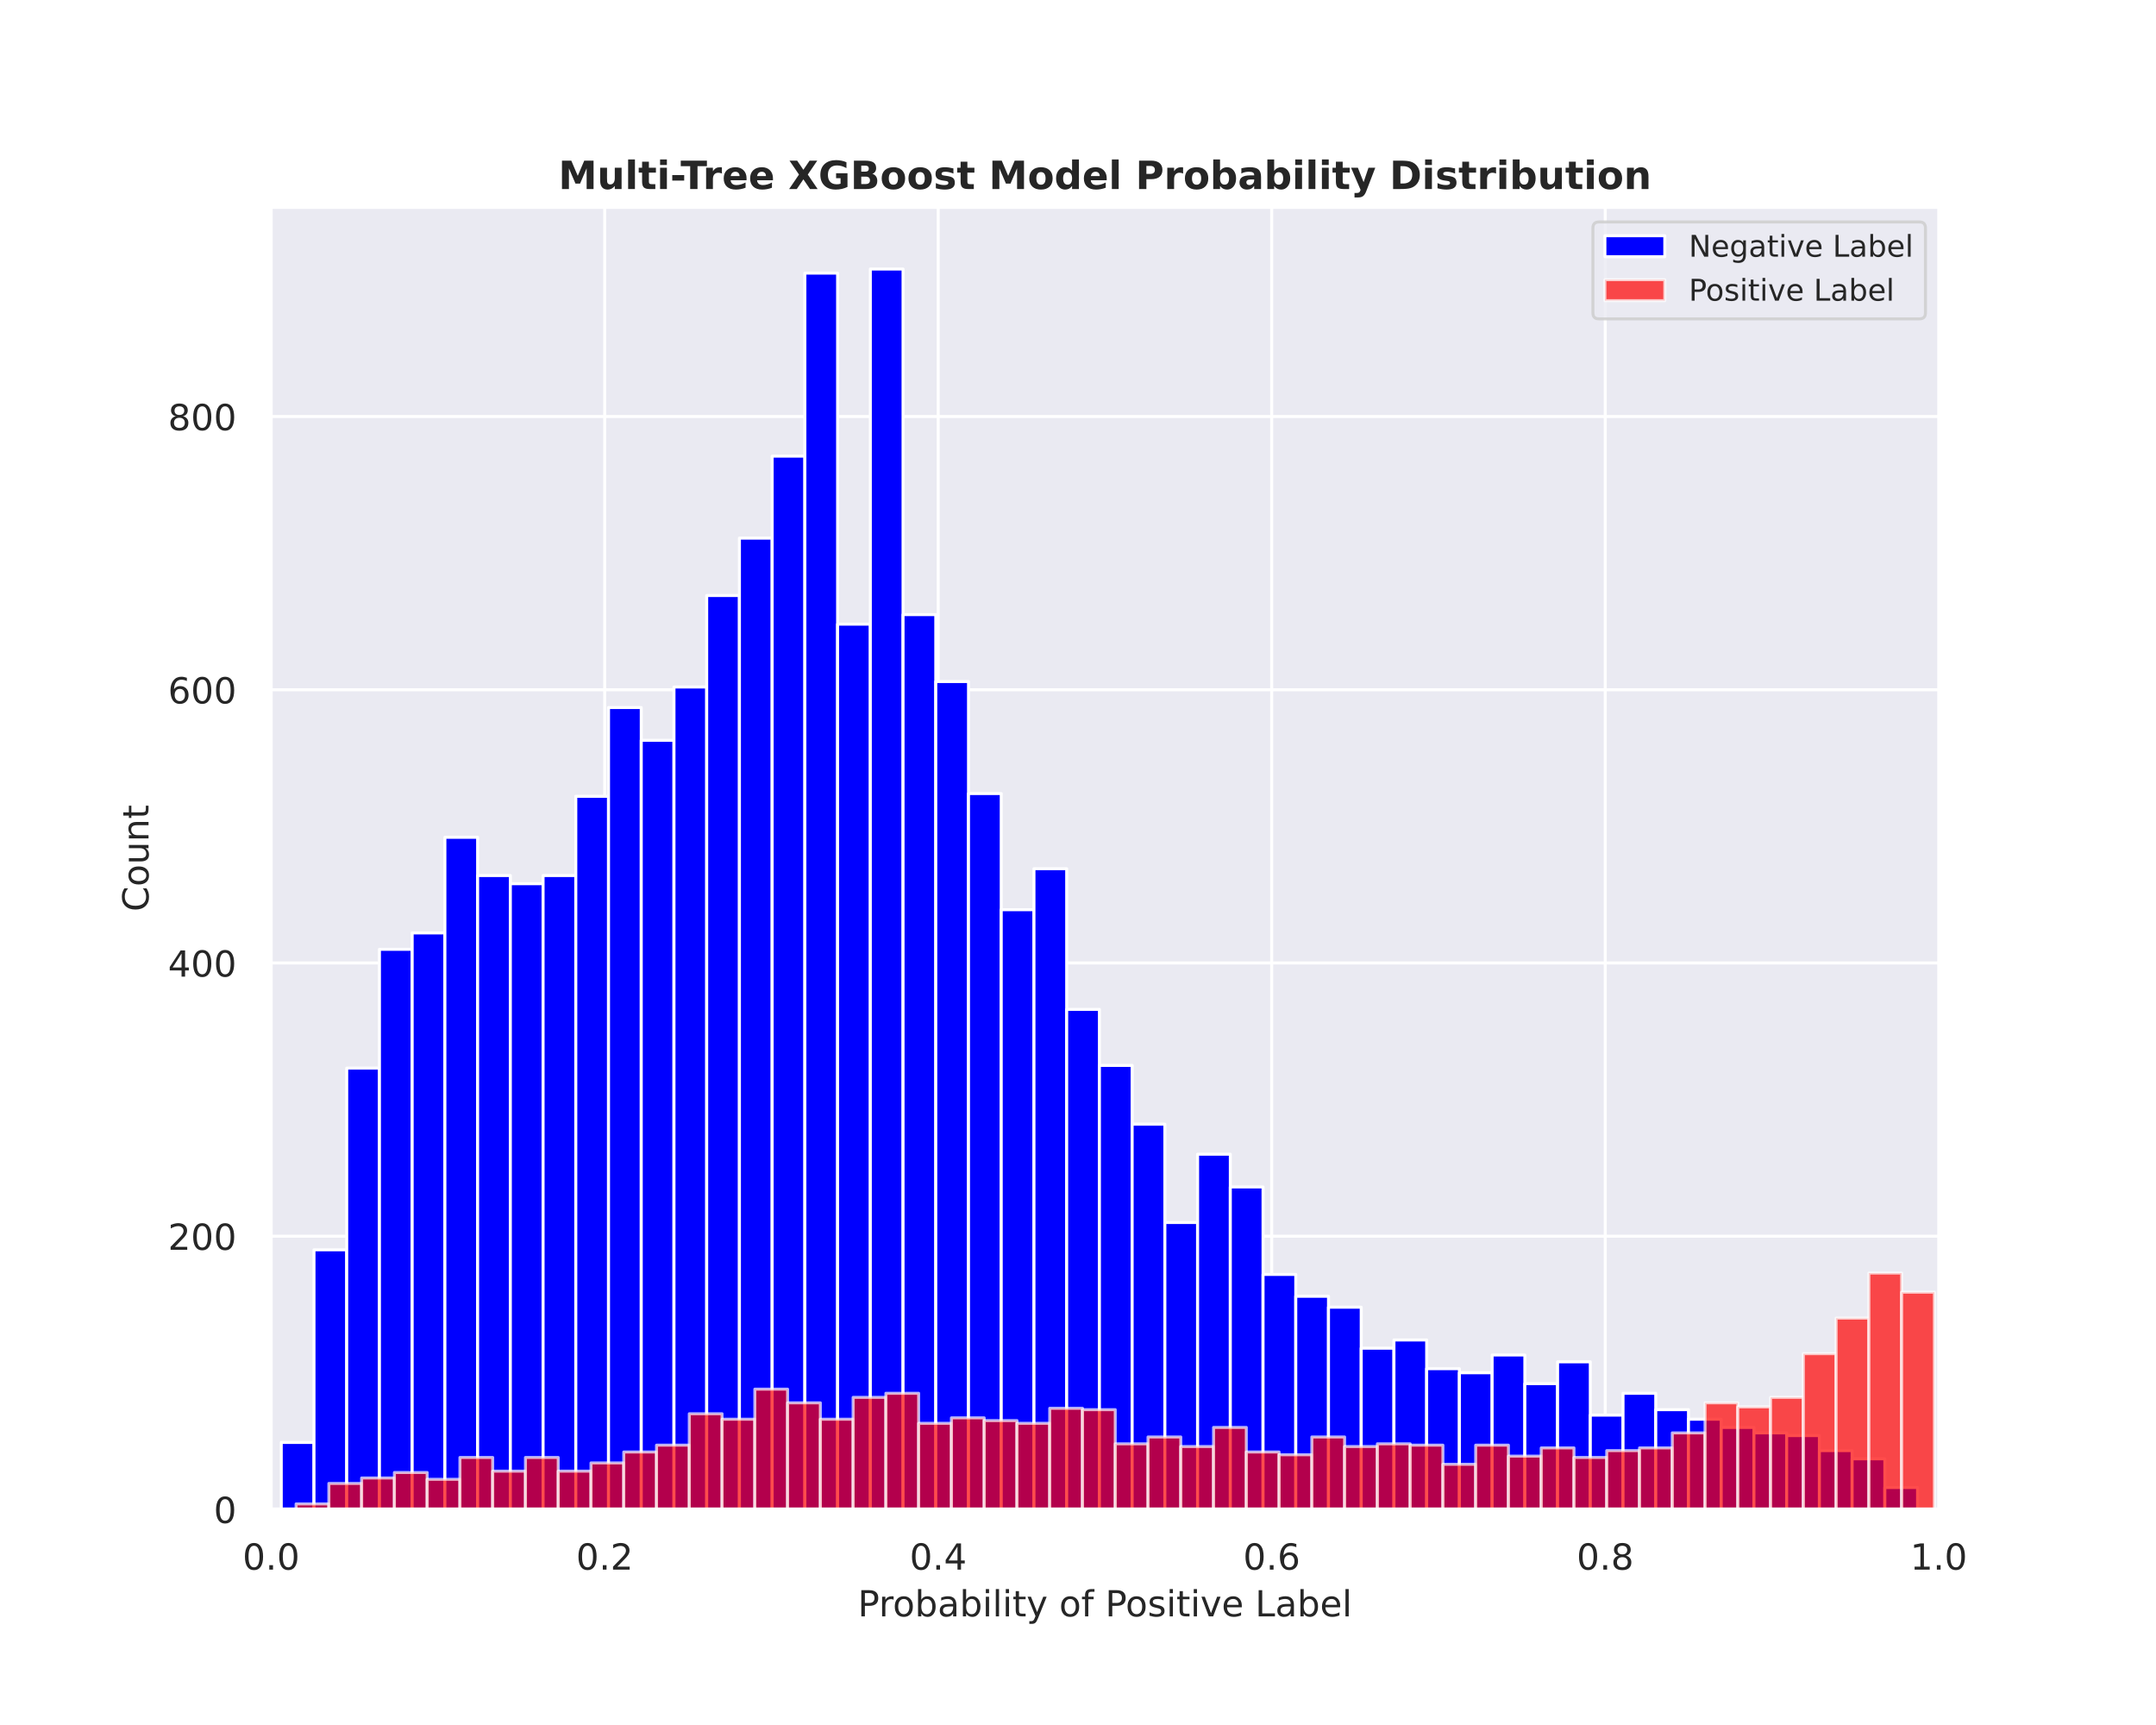 <?xml version="1.0" encoding="UTF-8" standalone="no"?>
<svg
   xmlns:dc="http://purl.org/dc/elements/1.1/"
   xmlns:cc="http://creativecommons.org/ns#"
   xmlns:rdf="http://www.w3.org/1999/02/22-rdf-syntax-ns#"
   xmlns:svg="http://www.w3.org/2000/svg"
   xmlns="http://www.w3.org/2000/svg"
   xmlns:xlink="http://www.w3.org/1999/xlink"
   xmlns:sodipodi="http://sodipodi.sourceforge.net/DTD/sodipodi-0.dtd"
   xmlns:inkscape="http://www.inkscape.org/namespaces/inkscape"
   height="576pt"
   version="1.1"
   viewBox="0 0 720 576"
   width="720pt"
   id="svg3419"
   sodipodi:docname="xgb_probability_distribution.svg"
   inkscape:version="1.0.1 (c497b03c, 2020-09-10)">
  <sodipodi:namedview
     pagecolor="#ffffff"
     bordercolor="#666666"
     borderopacity="1"
     objecttolerance="10"
     gridtolerance="10"
     guidetolerance="10"
     inkscape:pageopacity="0"
     inkscape:pageshadow="2"
     inkscape:window-width="1065"
     inkscape:window-height="742"
     id="namedview3421"
     showgrid="false"
     inkscape:zoom="0.47940526"
     inkscape:cx="552.14898"
     inkscape:cy="310.53284"
     inkscape:window-x="0"
     inkscape:window-y="25"
     inkscape:window-maximized="0"
     inkscape:current-layer="svg3419" />
  <defs
     id="defs2635">
    <style
       type="text/css"
       id="style2633">
*{stroke-linecap:butt;stroke-linejoin:round;}
  </style>
  </defs>
  <g
     id="figure_1">
    <g
       id="patch_1">
      <path
         d="M 0 576  L 720 576  L 720 0  L 0 0  z "
         style="fill:#ffffff;"
         id="path2637" />
    </g>
    <g
       id="axes_1">
      <g
         id="patch_2">
        <path
           d="M 90 504  L 648 504  L 648 69.12  L 90 69.12  z "
           style="fill:#eaeaf2;"
           id="path2640" />
      </g>
      <g
         id="matplotlib.axis_1">
        <g
           id="xtick_1">
          <g
             id="line2d_1">
            <path
               clip-path="url(#p1510ce0f4d)"
               d="M 90.557 504  L 90.557 69.12  "
               style="fill:none;stroke:#ffffff;stroke-linecap:round;"
               id="path2643" />
          </g>
          <g
             id="text_1">
            <!-- 0.0 -->
            <defs
               id="defs2648">
              <path
                 d="M 31.781 66.406  Q 24.172 66.406 20.328 58.906  Q 16.5 51.422 16.5 36.375  Q 16.5 21.391 20.328 13.891  Q 24.172 6.391 31.781 6.391  Q 39.453 6.391 43.281 13.891  Q 47.125 21.391 47.125 36.375  Q 47.125 51.422 43.281 58.906  Q 39.453 66.406 31.781 66.406  z M 31.781 74.219  Q 44.047 74.219 50.516 64.516  Q 56.984 54.828 56.984 36.375  Q 56.984 17.969 50.516 8.266  Q 44.047 -1.422 31.781 -1.422  Q 19.531 -1.422 13.062 8.266  Q 6.594 17.969 6.594 36.375  Q 6.594 54.828 13.062 64.516  Q 19.531 74.219 31.781 74.219  z "
                 id="DejaVuSans-48" />
              <path
                 d="M 10.688 12.406  L 21 12.406  L 21 0  L 10.688 0  z "
                 id="DejaVuSans-46" />
            </defs>
            <g
               style="fill:#262626;"
               transform="translate(81.015 524.118)scale(0.12 -0.12)"
               id="g2656">
              <use
                 xlink:href="#DejaVuSans-48"
                 id="use2650" />
              <use
                 x="63.623"
                 xlink:href="#DejaVuSans-46"
                 id="use2652" />
              <use
                 x="95.41"
                 xlink:href="#DejaVuSans-48"
                 id="use2654" />
            </g>
          </g>
        </g>
        <g
           id="xtick_2">
          <g
             id="line2d_2">
            <path
               clip-path="url(#p1510ce0f4d)"
               d="M 201.934 504  L 201.934 69.12  "
               style="fill:none;stroke:#ffffff;stroke-linecap:round;"
               id="path2660" />
          </g>
          <g
             id="text_2">
            <!-- 0.2 -->
            <defs
               id="defs2664">
              <path
                 d="M 19.188 8.297  L 53.609 8.297  L 53.609 0  L 7.328 0  L 7.328 8.297  Q 12.938 14.109 22.625 23.891  Q 32.328 33.688 34.812 36.531  Q 39.547 41.844 41.422 45.531  Q 43.312 49.219 43.312 52.781  Q 43.312 58.594 39.234 62.25  Q 35.156 65.922 28.609 65.922  Q 23.969 65.922 18.812 64.312  Q 13.672 62.703 7.812 59.422  L 7.812 69.391  Q 13.766 71.781 18.938 73  Q 24.125 74.219 28.422 74.219  Q 39.75 74.219 46.484 68.547  Q 53.219 62.891 53.219 53.422  Q 53.219 48.922 51.531 44.891  Q 49.859 40.875 45.406 35.406  Q 44.188 33.984 37.641 27.219  Q 31.109 20.453 19.188 8.297  z "
                 id="DejaVuSans-50" />
            </defs>
            <g
               style="fill:#262626;"
               transform="translate(192.392 524.118)scale(0.12 -0.12)"
               id="g2672">
              <use
                 xlink:href="#DejaVuSans-48"
                 id="use2666" />
              <use
                 x="63.623"
                 xlink:href="#DejaVuSans-46"
                 id="use2668" />
              <use
                 x="95.41"
                 xlink:href="#DejaVuSans-50"
                 id="use2670" />
            </g>
          </g>
        </g>
        <g
           id="xtick_3">
          <g
             id="line2d_3">
            <path
               clip-path="url(#p1510ce0f4d)"
               d="M 313.311 504  L 313.311 69.12  "
               style="fill:none;stroke:#ffffff;stroke-linecap:round;"
               id="path2676" />
          </g>
          <g
             id="text_3">
            <!-- 0.4 -->
            <defs
               id="defs2680">
              <path
                 d="M 37.797 64.312  L 12.891 25.391  L 37.797 25.391  z M 35.203 72.906  L 47.609 72.906  L 47.609 25.391  L 58.016 25.391  L 58.016 17.188  L 47.609 17.188  L 47.609 0  L 37.797 0  L 37.797 17.188  L 4.891 17.188  L 4.891 26.703  z "
                 id="DejaVuSans-52" />
            </defs>
            <g
               style="fill:#262626;"
               transform="translate(303.77 524.118)scale(0.12 -0.12)"
               id="g2688">
              <use
                 xlink:href="#DejaVuSans-48"
                 id="use2682" />
              <use
                 x="63.623"
                 xlink:href="#DejaVuSans-46"
                 id="use2684" />
              <use
                 x="95.41"
                 xlink:href="#DejaVuSans-52"
                 id="use2686" />
            </g>
          </g>
        </g>
        <g
           id="xtick_4">
          <g
             id="line2d_4">
            <path
               clip-path="url(#p1510ce0f4d)"
               d="M 424.689 504  L 424.689 69.12  "
               style="fill:none;stroke:#ffffff;stroke-linecap:round;"
               id="path2692" />
          </g>
          <g
             id="text_4">
            <!-- 0.6 -->
            <defs
               id="defs2696">
              <path
                 d="M 33.016 40.375  Q 26.375 40.375 22.484 35.828  Q 18.609 31.297 18.609 23.391  Q 18.609 15.531 22.484 10.953  Q 26.375 6.391 33.016 6.391  Q 39.656 6.391 43.531 10.953  Q 47.406 15.531 47.406 23.391  Q 47.406 31.297 43.531 35.828  Q 39.656 40.375 33.016 40.375  z M 52.594 71.297  L 52.594 62.312  Q 48.875 64.062 45.094 64.984  Q 41.312 65.922 37.594 65.922  Q 27.828 65.922 22.672 59.328  Q 17.531 52.734 16.797 39.406  Q 19.672 43.656 24.016 45.922  Q 28.375 48.188 33.594 48.188  Q 44.578 48.188 50.953 41.516  Q 57.328 34.859 57.328 23.391  Q 57.328 12.156 50.688 5.359  Q 44.047 -1.422 33.016 -1.422  Q 20.359 -1.422 13.672 8.266  Q 6.984 17.969 6.984 36.375  Q 6.984 53.656 15.188 63.938  Q 23.391 74.219 37.203 74.219  Q 40.922 74.219 44.703 73.484  Q 48.484 72.75 52.594 71.297  z "
                 id="DejaVuSans-54" />
            </defs>
            <g
               style="fill:#262626;"
               transform="translate(415.147 524.118)scale(0.12 -0.12)"
               id="g2704">
              <use
                 xlink:href="#DejaVuSans-48"
                 id="use2698" />
              <use
                 x="63.623"
                 xlink:href="#DejaVuSans-46"
                 id="use2700" />
              <use
                 x="95.41"
                 xlink:href="#DejaVuSans-54"
                 id="use2702" />
            </g>
          </g>
        </g>
        <g
           id="xtick_5">
          <g
             id="line2d_5">
            <path
               clip-path="url(#p1510ce0f4d)"
               d="M 536.066 504  L 536.066 69.12  "
               style="fill:none;stroke:#ffffff;stroke-linecap:round;"
               id="path2708" />
          </g>
          <g
             id="text_5">
            <!-- 0.8 -->
            <defs
               id="defs2712">
              <path
                 d="M 31.781 34.625  Q 24.75 34.625 20.719 30.859  Q 16.703 27.094 16.703 20.516  Q 16.703 13.922 20.719 10.156  Q 24.75 6.391 31.781 6.391  Q 38.812 6.391 42.859 10.172  Q 46.922 13.969 46.922 20.516  Q 46.922 27.094 42.891 30.859  Q 38.875 34.625 31.781 34.625  z M 21.922 38.812  Q 15.578 40.375 12.031 44.719  Q 8.5 49.078 8.5 55.328  Q 8.5 64.062 14.719 69.141  Q 20.953 74.219 31.781 74.219  Q 42.672 74.219 48.875 69.141  Q 55.078 64.062 55.078 55.328  Q 55.078 49.078 51.531 44.719  Q 48 40.375 41.703 38.812  Q 48.828 37.156 52.797 32.312  Q 56.781 27.484 56.781 20.516  Q 56.781 9.906 50.312 4.234  Q 43.844 -1.422 31.781 -1.422  Q 19.734 -1.422 13.25 4.234  Q 6.781 9.906 6.781 20.516  Q 6.781 27.484 10.781 32.312  Q 14.797 37.156 21.922 38.812  z M 18.312 54.391  Q 18.312 48.734 21.844 45.562  Q 25.391 42.391 31.781 42.391  Q 38.141 42.391 41.719 45.562  Q 45.312 48.734 45.312 54.391  Q 45.312 60.062 41.719 63.234  Q 38.141 66.406 31.781 66.406  Q 25.391 66.406 21.844 63.234  Q 18.312 60.062 18.312 54.391  z "
                 id="DejaVuSans-56" />
            </defs>
            <g
               style="fill:#262626;"
               transform="translate(526.524 524.118)scale(0.12 -0.12)"
               id="g2720">
              <use
                 xlink:href="#DejaVuSans-48"
                 id="use2714" />
              <use
                 x="63.623"
                 xlink:href="#DejaVuSans-46"
                 id="use2716" />
              <use
                 x="95.41"
                 xlink:href="#DejaVuSans-56"
                 id="use2718" />
            </g>
          </g>
        </g>
        <g
           id="xtick_6">
          <g
             id="line2d_6">
            <path
               clip-path="url(#p1510ce0f4d)"
               d="M 647.443 504  L 647.443 69.12  "
               style="fill:none;stroke:#ffffff;stroke-linecap:round;"
               id="path2724" />
          </g>
          <g
             id="text_6">
            <!-- 1.0 -->
            <defs
               id="defs2728">
              <path
                 d="M 12.406 8.297  L 28.516 8.297  L 28.516 63.922  L 10.984 60.406  L 10.984 69.391  L 28.422 72.906  L 38.281 72.906  L 38.281 8.297  L 54.391 8.297  L 54.391 0  L 12.406 0  z "
                 id="DejaVuSans-49" />
            </defs>
            <g
               style="fill:#262626;"
               transform="translate(637.901 524.118)scale(0.12 -0.12)"
               id="g2736">
              <use
                 xlink:href="#DejaVuSans-49"
                 id="use2730" />
              <use
                 x="63.623"
                 xlink:href="#DejaVuSans-46"
                 id="use2732" />
              <use
                 x="95.41"
                 xlink:href="#DejaVuSans-48"
                 id="use2734" />
            </g>
          </g>
        </g>
        <g
           id="text_7">
          <!-- Probability of Positive Label -->
          <defs
             id="defs2755">
            <path
               d="M 19.672 64.797  L 19.672 37.406  L 32.078 37.406  Q 38.969 37.406 42.719 40.969  Q 46.484 44.531 46.484 51.125  Q 46.484 57.672 42.719 61.234  Q 38.969 64.797 32.078 64.797  z M 9.812 72.906  L 32.078 72.906  Q 44.344 72.906 50.609 67.359  Q 56.891 61.812 56.891 51.125  Q 56.891 40.328 50.609 34.812  Q 44.344 29.297 32.078 29.297  L 19.672 29.297  L 19.672 0  L 9.812 0  z "
               id="DejaVuSans-80" />
            <path
               d="M 41.109 46.297  Q 39.594 47.172 37.812 47.578  Q 36.031 48 33.891 48  Q 26.266 48 22.188 43.047  Q 18.109 38.094 18.109 28.812  L 18.109 0  L 9.078 0  L 9.078 54.688  L 18.109 54.688  L 18.109 46.188  Q 20.953 51.172 25.484 53.578  Q 30.031 56 36.531 56  Q 37.453 56 38.578 55.875  Q 39.703 55.766 41.062 55.516  z "
               id="DejaVuSans-114" />
            <path
               d="M 30.609 48.391  Q 23.391 48.391 19.188 42.75  Q 14.984 37.109 14.984 27.297  Q 14.984 17.484 19.156 11.844  Q 23.344 6.203 30.609 6.203  Q 37.797 6.203 41.984 11.859  Q 46.188 17.531 46.188 27.297  Q 46.188 37.016 41.984 42.703  Q 37.797 48.391 30.609 48.391  z M 30.609 56  Q 42.328 56 49.016 48.375  Q 55.719 40.766 55.719 27.297  Q 55.719 13.875 49.016 6.219  Q 42.328 -1.422 30.609 -1.422  Q 18.844 -1.422 12.172 6.219  Q 5.516 13.875 5.516 27.297  Q 5.516 40.766 12.172 48.375  Q 18.844 56 30.609 56  z "
               id="DejaVuSans-111" />
            <path
               d="M 48.688 27.297  Q 48.688 37.203 44.609 42.844  Q 40.531 48.484 33.406 48.484  Q 26.266 48.484 22.188 42.844  Q 18.109 37.203 18.109 27.297  Q 18.109 17.391 22.188 11.75  Q 26.266 6.109 33.406 6.109  Q 40.531 6.109 44.609 11.75  Q 48.688 17.391 48.688 27.297  z M 18.109 46.391  Q 20.953 51.266 25.266 53.625  Q 29.594 56 35.594 56  Q 45.562 56 51.781 48.094  Q 58.016 40.188 58.016 27.297  Q 58.016 14.406 51.781 6.484  Q 45.562 -1.422 35.594 -1.422  Q 29.594 -1.422 25.266 0.953  Q 20.953 3.328 18.109 8.203  L 18.109 0  L 9.078 0  L 9.078 75.984  L 18.109 75.984  z "
               id="DejaVuSans-98" />
            <path
               d="M 34.281 27.484  Q 23.391 27.484 19.188 25  Q 14.984 22.516 14.984 16.5  Q 14.984 11.719 18.141 8.906  Q 21.297 6.109 26.703 6.109  Q 34.188 6.109 38.703 11.406  Q 43.219 16.703 43.219 25.484  L 43.219 27.484  z M 52.203 31.203  L 52.203 0  L 43.219 0  L 43.219 8.297  Q 40.141 3.328 35.547 0.953  Q 30.953 -1.422 24.312 -1.422  Q 15.922 -1.422 10.953 3.297  Q 6 8.016 6 15.922  Q 6 25.141 12.172 29.828  Q 18.359 34.516 30.609 34.516  L 43.219 34.516  L 43.219 35.406  Q 43.219 41.609 39.141 45  Q 35.062 48.391 27.688 48.391  Q 23 48.391 18.547 47.266  Q 14.109 46.141 10.016 43.891  L 10.016 52.203  Q 14.938 54.109 19.578 55.047  Q 24.219 56 28.609 56  Q 40.484 56 46.344 49.844  Q 52.203 43.703 52.203 31.203  z "
               id="DejaVuSans-97" />
            <path
               d="M 9.422 54.688  L 18.406 54.688  L 18.406 0  L 9.422 0  z M 9.422 75.984  L 18.406 75.984  L 18.406 64.594  L 9.422 64.594  z "
               id="DejaVuSans-105" />
            <path
               d="M 9.422 75.984  L 18.406 75.984  L 18.406 0  L 9.422 0  z "
               id="DejaVuSans-108" />
            <path
               d="M 18.312 70.219  L 18.312 54.688  L 36.812 54.688  L 36.812 47.703  L 18.312 47.703  L 18.312 18.016  Q 18.312 11.328 20.141 9.422  Q 21.969 7.516 27.594 7.516  L 36.812 7.516  L 36.812 0  L 27.594 0  Q 17.188 0 13.234 3.875  Q 9.281 7.766 9.281 18.016  L 9.281 47.703  L 2.688 47.703  L 2.688 54.688  L 9.281 54.688  L 9.281 70.219  z "
               id="DejaVuSans-116" />
            <path
               d="M 32.172 -5.078  Q 28.375 -14.844 24.75 -17.812  Q 21.141 -20.797 15.094 -20.797  L 7.906 -20.797  L 7.906 -13.281  L 13.188 -13.281  Q 16.891 -13.281 18.938 -11.516  Q 21 -9.766 23.484 -3.219  L 25.094 0.875  L 2.984 54.688  L 12.5 54.688  L 29.594 11.922  L 46.688 54.688  L 56.203 54.688  z "
               id="DejaVuSans-121" />
            <path
               id="DejaVuSans-32" />
            <path
               d="M 37.109 75.984  L 37.109 68.5  L 28.516 68.5  Q 23.688 68.5 21.797 66.547  Q 19.922 64.594 19.922 59.516  L 19.922 54.688  L 34.719 54.688  L 34.719 47.703  L 19.922 47.703  L 19.922 0  L 10.891 0  L 10.891 47.703  L 2.297 47.703  L 2.297 54.688  L 10.891 54.688  L 10.891 58.5  Q 10.891 67.625 15.141 71.797  Q 19.391 75.984 28.609 75.984  z "
               id="DejaVuSans-102" />
            <path
               d="M 44.281 53.078  L 44.281 44.578  Q 40.484 46.531 36.375 47.5  Q 32.281 48.484 27.875 48.484  Q 21.188 48.484 17.844 46.438  Q 14.5 44.391 14.5 40.281  Q 14.5 37.156 16.891 35.375  Q 19.281 33.594 26.516 31.984  L 29.594 31.297  Q 39.156 29.25 43.188 25.516  Q 47.219 21.781 47.219 15.094  Q 47.219 7.469 41.188 3.016  Q 35.156 -1.422 24.609 -1.422  Q 20.219 -1.422 15.453 -0.562  Q 10.688 0.297 5.422 2  L 5.422 11.281  Q 10.406 8.688 15.234 7.391  Q 20.062 6.109 24.812 6.109  Q 31.156 6.109 34.562 8.281  Q 37.984 10.453 37.984 14.406  Q 37.984 18.062 35.516 20.016  Q 33.062 21.969 24.703 23.781  L 21.578 24.516  Q 13.234 26.266 9.516 29.906  Q 5.812 33.547 5.812 39.891  Q 5.812 47.609 11.281 51.797  Q 16.75 56 26.812 56  Q 31.781 56 36.172 55.266  Q 40.578 54.547 44.281 53.078  z "
               id="DejaVuSans-115" />
            <path
               d="M 2.984 54.688  L 12.5 54.688  L 29.594 8.797  L 46.688 54.688  L 56.203 54.688  L 35.688 0  L 23.484 0  z "
               id="DejaVuSans-118" />
            <path
               d="M 56.203 29.594  L 56.203 25.203  L 14.891 25.203  Q 15.484 15.922 20.484 11.062  Q 25.484 6.203 34.422 6.203  Q 39.594 6.203 44.453 7.469  Q 49.312 8.734 54.109 11.281  L 54.109 2.781  Q 49.266 0.734 44.188 -0.344  Q 39.109 -1.422 33.891 -1.422  Q 20.797 -1.422 13.156 6.188  Q 5.516 13.812 5.516 26.812  Q 5.516 40.234 12.766 48.109  Q 20.016 56 32.328 56  Q 43.359 56 49.781 48.891  Q 56.203 41.797 56.203 29.594  z M 47.219 32.234  Q 47.125 39.594 43.094 43.984  Q 39.062 48.391 32.422 48.391  Q 24.906 48.391 20.391 44.141  Q 15.875 39.891 15.188 32.172  z "
               id="DejaVuSans-101" />
            <path
               d="M 9.812 72.906  L 19.672 72.906  L 19.672 8.297  L 55.172 8.297  L 55.172 0  L 9.812 0  z "
               id="DejaVuSans-76" />
          </defs>
          <g
             style="fill:#262626;"
             transform="translate(286.467 539.732)scale(0.12 -0.12)"
             id="g2815">
            <use
               xlink:href="#DejaVuSans-80"
               id="use2757" />
            <use
               x="58.553"
               xlink:href="#DejaVuSans-114"
               id="use2759" />
            <use
               x="97.416"
               xlink:href="#DejaVuSans-111"
               id="use2761" />
            <use
               x="158.598"
               xlink:href="#DejaVuSans-98"
               id="use2763" />
            <use
               x="222.074"
               xlink:href="#DejaVuSans-97"
               id="use2765" />
            <use
               x="283.354"
               xlink:href="#DejaVuSans-98"
               id="use2767" />
            <use
               x="346.83"
               xlink:href="#DejaVuSans-105"
               id="use2769" />
            <use
               x="374.613"
               xlink:href="#DejaVuSans-108"
               id="use2771" />
            <use
               x="402.396"
               xlink:href="#DejaVuSans-105"
               id="use2773" />
            <use
               x="430.18"
               xlink:href="#DejaVuSans-116"
               id="use2775" />
            <use
               x="469.389"
               xlink:href="#DejaVuSans-121"
               id="use2777" />
            <use
               x="528.568"
               xlink:href="#DejaVuSans-32"
               id="use2779" />
            <use
               x="560.355"
               xlink:href="#DejaVuSans-111"
               id="use2781" />
            <use
               x="621.537"
               xlink:href="#DejaVuSans-102"
               id="use2783" />
            <use
               x="656.742"
               xlink:href="#DejaVuSans-32"
               id="use2785" />
            <use
               x="688.529"
               xlink:href="#DejaVuSans-80"
               id="use2787" />
            <use
               x="745.207"
               xlink:href="#DejaVuSans-111"
               id="use2789" />
            <use
               x="806.389"
               xlink:href="#DejaVuSans-115"
               id="use2791" />
            <use
               x="858.488"
               xlink:href="#DejaVuSans-105"
               id="use2793" />
            <use
               x="886.271"
               xlink:href="#DejaVuSans-116"
               id="use2795" />
            <use
               x="925.48"
               xlink:href="#DejaVuSans-105"
               id="use2797" />
            <use
               x="953.264"
               xlink:href="#DejaVuSans-118"
               id="use2799" />
            <use
               x="1012.443"
               xlink:href="#DejaVuSans-101"
               id="use2801" />
            <use
               x="1073.967"
               xlink:href="#DejaVuSans-32"
               id="use2803" />
            <use
               x="1105.754"
               xlink:href="#DejaVuSans-76"
               id="use2805" />
            <use
               x="1161.467"
               xlink:href="#DejaVuSans-97"
               id="use2807" />
            <use
               x="1222.746"
               xlink:href="#DejaVuSans-98"
               id="use2809" />
            <use
               x="1286.223"
               xlink:href="#DejaVuSans-101"
               id="use2811" />
            <use
               x="1347.746"
               xlink:href="#DejaVuSans-108"
               id="use2813" />
          </g>
        </g>
      </g>
      <g
         id="matplotlib.axis_2">
        <g
           id="ytick_1">
          <g
             id="line2d_7">
            <path
               clip-path="url(#p1510ce0f4d)"
               d="M 90 504  L 648 504  "
               style="fill:none;stroke:#ffffff;stroke-linecap:round;"
               id="path2819" />
          </g>
          <g
             id="text_8">
            <!-- 0 -->
            <g
               style="fill:#262626;"
               transform="translate(71.365 508.559)scale(0.12 -0.12)"
               id="g2824">
              <use
                 xlink:href="#DejaVuSans-48"
                 id="use2822" />
            </g>
          </g>
        </g>
        <g
           id="ytick_2">
          <g
             id="line2d_8">
            <path
               clip-path="url(#p1510ce0f4d)"
               d="M 90 412.773  L 648 412.773  "
               style="fill:none;stroke:#ffffff;stroke-linecap:round;"
               id="path2828" />
          </g>
          <g
             id="text_9">
            <!-- 200 -->
            <g
               style="fill:#262626;"
               transform="translate(56.095 417.332)scale(0.12 -0.12)"
               id="g2837">
              <use
                 xlink:href="#DejaVuSans-50"
                 id="use2831" />
              <use
                 x="63.623"
                 xlink:href="#DejaVuSans-48"
                 id="use2833" />
              <use
                 x="127.246"
                 xlink:href="#DejaVuSans-48"
                 id="use2835" />
            </g>
          </g>
        </g>
        <g
           id="ytick_3">
          <g
             id="line2d_9">
            <path
               clip-path="url(#p1510ce0f4d)"
               d="M 90 321.546  L 648 321.546  "
               style="fill:none;stroke:#ffffff;stroke-linecap:round;"
               id="path2841" />
          </g>
          <g
             id="text_10">
            <!-- 400 -->
            <g
               style="fill:#262626;"
               transform="translate(56.095 326.105)scale(0.12 -0.12)"
               id="g2850">
              <use
                 xlink:href="#DejaVuSans-52"
                 id="use2844" />
              <use
                 x="63.623"
                 xlink:href="#DejaVuSans-48"
                 id="use2846" />
              <use
                 x="127.246"
                 xlink:href="#DejaVuSans-48"
                 id="use2848" />
            </g>
          </g>
        </g>
        <g
           id="ytick_4">
          <g
             id="line2d_10">
            <path
               clip-path="url(#p1510ce0f4d)"
               d="M 90 230.318  L 648 230.318  "
               style="fill:none;stroke:#ffffff;stroke-linecap:round;"
               id="path2854" />
          </g>
          <g
             id="text_11">
            <!-- 600 -->
            <g
               style="fill:#262626;"
               transform="translate(56.095 234.878)scale(0.12 -0.12)"
               id="g2863">
              <use
                 xlink:href="#DejaVuSans-54"
                 id="use2857" />
              <use
                 x="63.623"
                 xlink:href="#DejaVuSans-48"
                 id="use2859" />
              <use
                 x="127.246"
                 xlink:href="#DejaVuSans-48"
                 id="use2861" />
            </g>
          </g>
        </g>
        <g
           id="ytick_5">
          <g
             id="line2d_11">
            <path
               clip-path="url(#p1510ce0f4d)"
               d="M 90 139.091  L 648 139.091  "
               style="fill:none;stroke:#ffffff;stroke-linecap:round;"
               id="path2867" />
          </g>
          <g
             id="text_12">
            <!-- 800 -->
            <g
               style="fill:#262626;"
               transform="translate(56.095 143.65)scale(0.12 -0.12)"
               id="g2876">
              <use
                 xlink:href="#DejaVuSans-56"
                 id="use2870" />
              <use
                 x="63.623"
                 xlink:href="#DejaVuSans-48"
                 id="use2872" />
              <use
                 x="127.246"
                 xlink:href="#DejaVuSans-48"
                 id="use2874" />
            </g>
          </g>
        </g>
        <g
           id="text_13">
          <!-- Count -->
          <defs
             id="defs2883">
            <path
               d="M 64.406 67.281  L 64.406 56.891  Q 59.422 61.531 53.781 63.812  Q 48.141 66.109 41.797 66.109  Q 29.297 66.109 22.656 58.469  Q 16.016 50.828 16.016 36.375  Q 16.016 21.969 22.656 14.328  Q 29.297 6.688 41.797 6.688  Q 48.141 6.688 53.781 8.984  Q 59.422 11.281 64.406 15.922  L 64.406 5.609  Q 59.234 2.094 53.438 0.328  Q 47.656 -1.422 41.219 -1.422  Q 24.656 -1.422 15.125 8.703  Q 5.609 18.844 5.609 36.375  Q 5.609 53.953 15.125 64.078  Q 24.656 74.219 41.219 74.219  Q 47.75 74.219 53.531 72.484  Q 59.328 70.75 64.406 67.281  z "
               id="DejaVuSans-67" />
            <path
               d="M 8.5 21.578  L 8.5 54.688  L 17.484 54.688  L 17.484 21.922  Q 17.484 14.156 20.5 10.266  Q 23.531 6.391 29.594 6.391  Q 36.859 6.391 41.078 11.031  Q 45.312 15.672 45.312 23.688  L 45.312 54.688  L 54.297 54.688  L 54.297 0  L 45.312 0  L 45.312 8.406  Q 42.047 3.422 37.719 1  Q 33.406 -1.422 27.688 -1.422  Q 18.266 -1.422 13.375 4.438  Q 8.5 10.297 8.5 21.578  z M 31.109 56  z "
               id="DejaVuSans-117" />
            <path
               d="M 54.891 33.016  L 54.891 0  L 45.906 0  L 45.906 32.719  Q 45.906 40.484 42.875 44.328  Q 39.844 48.188 33.797 48.188  Q 26.516 48.188 22.312 43.547  Q 18.109 38.922 18.109 30.906  L 18.109 0  L 9.078 0  L 9.078 54.688  L 18.109 54.688  L 18.109 46.188  Q 21.344 51.125 25.703 53.562  Q 30.078 56 35.797 56  Q 45.219 56 50.047 50.172  Q 54.891 44.344 54.891 33.016  z "
               id="DejaVuSans-110" />
          </defs>
          <g
             style="fill:#262626;"
             transform="translate(49.599 304.378)rotate(-90)scale(0.12 -0.12)"
             id="g2895">
            <use
               xlink:href="#DejaVuSans-67"
               id="use2885" />
            <use
               x="69.824"
               xlink:href="#DejaVuSans-111"
               id="use2887" />
            <use
               x="131.006"
               xlink:href="#DejaVuSans-117"
               id="use2889" />
            <use
               x="194.385"
               xlink:href="#DejaVuSans-110"
               id="use2891" />
            <use
               x="257.764"
               xlink:href="#DejaVuSans-116"
               id="use2893" />
          </g>
        </g>
      </g>
      <g
         id="patch_3">
        <path
           clip-path="url(#p1510ce0f4d)"
           d="M 93.929 504  L 104.858 504  L 104.858 481.649  L 93.929 481.649  z "
           style="fill:#0000ff;stroke:#ffffff;stroke-linejoin:miter;"
           id="path2899" />
      </g>
      <g
         id="patch_4">
        <path
           clip-path="url(#p1510ce0f4d)"
           d="M 104.858 504  L 115.787 504  L 115.787 417.334  L 104.858 417.334  z "
           style="fill:#0000ff;stroke:#ffffff;stroke-linejoin:miter;"
           id="path2902" />
      </g>
      <g
         id="patch_5">
        <path
           clip-path="url(#p1510ce0f4d)"
           d="M 115.787 504  L 126.716 504  L 126.716 356.668  L 115.787 356.668  z "
           style="fill:#0000ff;stroke:#ffffff;stroke-linejoin:miter;"
           id="path2905" />
      </g>
      <g
         id="patch_6">
        <path
           clip-path="url(#p1510ce0f4d)"
           d="M 126.716 504  L 137.645 504  L 137.645 316.984  L 126.716 316.984  z "
           style="fill:#0000ff;stroke:#ffffff;stroke-linejoin:miter;"
           id="path2908" />
      </g>
      <g
         id="patch_7">
        <path
           clip-path="url(#p1510ce0f4d)"
           d="M 137.645 504  L 148.573 504  L 148.573 311.511  L 137.645 311.511  z "
           style="fill:#0000ff;stroke:#ffffff;stroke-linejoin:miter;"
           id="path2911" />
      </g>
      <g
         id="patch_8">
        <path
           clip-path="url(#p1510ce0f4d)"
           d="M 148.573 504  L 159.502 504  L 159.502 279.581  L 148.573 279.581  z "
           style="fill:#0000ff;stroke:#ffffff;stroke-linejoin:miter;"
           id="path2914" />
      </g>
      <g
         id="patch_9">
        <path
           clip-path="url(#p1510ce0f4d)"
           d="M 159.502 504  L 170.431 504  L 170.431 292.353  L 159.502 292.353  z "
           style="fill:#0000ff;stroke:#ffffff;stroke-linejoin:miter;"
           id="path2917" />
      </g>
      <g
         id="patch_10">
        <path
           clip-path="url(#p1510ce0f4d)"
           d="M 170.431 504  L 181.36 504  L 181.36 295.09  L 170.431 295.09  z "
           style="fill:#0000ff;stroke:#ffffff;stroke-linejoin:miter;"
           id="path2920" />
      </g>
      <g
         id="patch_11">
        <path
           clip-path="url(#p1510ce0f4d)"
           d="M 181.36 504  L 192.289 504  L 192.289 292.353  L 181.36 292.353  z "
           style="fill:#0000ff;stroke:#ffffff;stroke-linejoin:miter;"
           id="path2923" />
      </g>
      <g
         id="patch_12">
        <path
           clip-path="url(#p1510ce0f4d)"
           d="M 192.289 504  L 203.218 504  L 203.218 265.897  L 192.289 265.897  z "
           style="fill:#0000ff;stroke:#ffffff;stroke-linejoin:miter;"
           id="path2926" />
      </g>
      <g
         id="patch_13">
        <path
           clip-path="url(#p1510ce0f4d)"
           d="M 203.218 504  L 214.147 504  L 214.147 236.248  L 203.218 236.248  z "
           style="fill:#0000ff;stroke:#ffffff;stroke-linejoin:miter;"
           id="path2929" />
      </g>
      <g
         id="patch_14">
        <path
           clip-path="url(#p1510ce0f4d)"
           d="M 214.147 504  L 225.075 504  L 225.075 247.195  L 214.147 247.195  z "
           style="fill:#0000ff;stroke:#ffffff;stroke-linejoin:miter;"
           id="path2932" />
      </g>
      <g
         id="patch_15">
        <path
           clip-path="url(#p1510ce0f4d)"
           d="M 225.075 504  L 236.004 504  L 236.004 229.406  L 225.075 229.406  z "
           style="fill:#0000ff;stroke:#ffffff;stroke-linejoin:miter;"
           id="path2935" />
      </g>
      <g
         id="patch_16">
        <path
           clip-path="url(#p1510ce0f4d)"
           d="M 236.004 504  L 246.933 504  L 246.933 198.845  L 236.004 198.845  z "
           style="fill:#0000ff;stroke:#ffffff;stroke-linejoin:miter;"
           id="path2938" />
      </g>
      <g
         id="patch_17">
        <path
           clip-path="url(#p1510ce0f4d)"
           d="M 246.933 504  L 257.862 504  L 257.862 179.687  L 246.933 179.687  z "
           style="fill:#0000ff;stroke:#ffffff;stroke-linejoin:miter;"
           id="path2941" />
      </g>
      <g
         id="patch_18">
        <path
           clip-path="url(#p1510ce0f4d)"
           d="M 257.862 504  L 268.791 504  L 268.791 152.319  L 257.862 152.319  z "
           style="fill:#0000ff;stroke:#ffffff;stroke-linejoin:miter;"
           id="path2944" />
      </g>
      <g
         id="patch_19">
        <path
           clip-path="url(#p1510ce0f4d)"
           d="M 268.791 504  L 279.72 504  L 279.72 91.197  L 268.791 91.197  z "
           style="fill:#0000ff;stroke:#ffffff;stroke-linejoin:miter;"
           id="path2947" />
      </g>
      <g
         id="patch_20">
        <path
           clip-path="url(#p1510ce0f4d)"
           d="M 279.72 504  L 290.649 504  L 290.649 208.424  L 279.72 208.424  z "
           style="fill:#0000ff;stroke:#ffffff;stroke-linejoin:miter;"
           id="path2950" />
      </g>
      <g
         id="patch_21">
        <path
           clip-path="url(#p1510ce0f4d)"
           d="M 290.649 504  L 301.577 504  L 301.577 89.829  L 290.649 89.829  z "
           style="fill:#0000ff;stroke:#ffffff;stroke-linejoin:miter;"
           id="path2953" />
      </g>
      <g
         id="patch_22">
        <path
           clip-path="url(#p1510ce0f4d)"
           d="M 301.577 504  L 312.506 504  L 312.506 205.231  L 301.577 205.231  z "
           style="fill:#0000ff;stroke:#ffffff;stroke-linejoin:miter;"
           id="path2956" />
      </g>
      <g
         id="patch_23">
        <path
           clip-path="url(#p1510ce0f4d)"
           d="M 312.506 504  L 323.435 504  L 323.435 227.582  L 312.506 227.582  z "
           style="fill:#0000ff;stroke:#ffffff;stroke-linejoin:miter;"
           id="path2959" />
      </g>
      <g
         id="patch_24">
        <path
           clip-path="url(#p1510ce0f4d)"
           d="M 323.435 504  L 334.364 504  L 334.364 264.985  L 323.435 264.985  z "
           style="fill:#0000ff;stroke:#ffffff;stroke-linejoin:miter;"
           id="path2962" />
      </g>
      <g
         id="patch_25">
        <path
           clip-path="url(#p1510ce0f4d)"
           d="M 334.364 504  L 345.293 504  L 345.293 303.756  L 334.364 303.756  z "
           style="fill:#0000ff;stroke:#ffffff;stroke-linejoin:miter;"
           id="path2965" />
      </g>
      <g
         id="patch_26">
        <path
           clip-path="url(#p1510ce0f4d)"
           d="M 345.293 504  L 356.222 504  L 356.222 290.072  L 345.293 290.072  z "
           style="fill:#0000ff;stroke:#ffffff;stroke-linejoin:miter;"
           id="path2968" />
      </g>
      <g
         id="patch_27">
        <path
           clip-path="url(#p1510ce0f4d)"
           d="M 356.222 504  L 367.151 504  L 367.151 337.054  L 356.222 337.054  z "
           style="fill:#0000ff;stroke:#ffffff;stroke-linejoin:miter;"
           id="path2971" />
      </g>
      <g
         id="patch_28">
        <path
           clip-path="url(#p1510ce0f4d)"
           d="M 367.151 504  L 378.079 504  L 378.079 355.756  L 367.151 355.756  z "
           style="fill:#0000ff;stroke:#ffffff;stroke-linejoin:miter;"
           id="path2974" />
      </g>
      <g
         id="patch_29">
        <path
           clip-path="url(#p1510ce0f4d)"
           d="M 378.08 504  L 389.008 504  L 389.008 375.37  L 378.08 375.37  z "
           style="fill:#0000ff;stroke:#ffffff;stroke-linejoin:miter;"
           id="path2977" />
      </g>
      <g
         id="patch_30">
        <path
           clip-path="url(#p1510ce0f4d)"
           d="M 389.008 504  L 399.937 504  L 399.937 408.211  L 389.008 408.211  z "
           style="fill:#0000ff;stroke:#ffffff;stroke-linejoin:miter;"
           id="path2980" />
      </g>
      <g
         id="patch_31">
        <path
           clip-path="url(#p1510ce0f4d)"
           d="M 399.937 504  L 410.866 504  L 410.866 385.405  L 399.937 385.405  z "
           style="fill:#0000ff;stroke:#ffffff;stroke-linejoin:miter;"
           id="path2983" />
      </g>
      <g
         id="patch_32">
        <path
           clip-path="url(#p1510ce0f4d)"
           d="M 410.866 504  L 421.795 504  L 421.795 396.352  L 410.866 396.352  z "
           style="fill:#0000ff;stroke:#ffffff;stroke-linejoin:miter;"
           id="path2986" />
      </g>
      <g
         id="patch_33">
        <path
           clip-path="url(#p1510ce0f4d)"
           d="M 421.795 504  L 432.724 504  L 432.724 425.545  L 421.795 425.545  z "
           style="fill:#0000ff;stroke:#ffffff;stroke-linejoin:miter;"
           id="path2989" />
      </g>
      <g
         id="patch_34">
        <path
           clip-path="url(#p1510ce0f4d)"
           d="M 432.724 504  L 443.653 504  L 443.653 432.843  L 432.724 432.843  z "
           style="fill:#0000ff;stroke:#ffffff;stroke-linejoin:miter;"
           id="path2992" />
      </g>
      <g
         id="patch_35">
        <path
           clip-path="url(#p1510ce0f4d)"
           d="M 443.653 504  L 454.582 504  L 454.582 436.492  L 443.653 436.492  z "
           style="fill:#0000ff;stroke:#ffffff;stroke-linejoin:miter;"
           id="path2995" />
      </g>
      <g
         id="patch_36">
        <path
           clip-path="url(#p1510ce0f4d)"
           d="M 454.582 504  L 465.51 504  L 465.51 450.176  L 454.582 450.176  z "
           style="fill:#0000ff;stroke:#ffffff;stroke-linejoin:miter;"
           id="path2998" />
      </g>
      <g
         id="patch_37">
        <path
           clip-path="url(#p1510ce0f4d)"
           d="M 465.51 504  L 476.439 504  L 476.439 447.439  L 465.51 447.439  z "
           style="fill:#0000ff;stroke:#ffffff;stroke-linejoin:miter;"
           id="path3001" />
      </g>
      <g
         id="patch_38">
        <path
           clip-path="url(#p1510ce0f4d)"
           d="M 476.439 504  L 487.368 504  L 487.368 457.018  L 476.439 457.018  z "
           style="fill:#0000ff;stroke:#ffffff;stroke-linejoin:miter;"
           id="path3004" />
      </g>
      <g
         id="patch_39">
        <path
           clip-path="url(#p1510ce0f4d)"
           d="M 487.368 504  L 498.297 504  L 498.297 458.386  L 487.368 458.386  z "
           style="fill:#0000ff;stroke:#ffffff;stroke-linejoin:miter;"
           id="path3007" />
      </g>
      <g
         id="patch_40">
        <path
           clip-path="url(#p1510ce0f4d)"
           d="M 498.297 504  L 509.226 504  L 509.226 452.457  L 498.297 452.457  z "
           style="fill:#0000ff;stroke:#ffffff;stroke-linejoin:miter;"
           id="path3010" />
      </g>
      <g
         id="patch_41">
        <path
           clip-path="url(#p1510ce0f4d)"
           d="M 509.226 504  L 520.155 504  L 520.155 462.035  L 509.226 462.035  z "
           style="fill:#0000ff;stroke:#ffffff;stroke-linejoin:miter;"
           id="path3013" />
      </g>
      <g
         id="patch_42">
        <path
           clip-path="url(#p1510ce0f4d)"
           d="M 520.155 504  L 531.084 504  L 531.084 454.737  L 520.155 454.737  z "
           style="fill:#0000ff;stroke:#ffffff;stroke-linejoin:miter;"
           id="path3016" />
      </g>
      <g
         id="patch_43">
        <path
           clip-path="url(#p1510ce0f4d)"
           d="M 531.084 504  L 542.013 504  L 542.013 472.527  L 531.084 472.527  z "
           style="fill:#0000ff;stroke:#ffffff;stroke-linejoin:miter;"
           id="path3019" />
      </g>
      <g
         id="patch_44">
        <path
           clip-path="url(#p1510ce0f4d)"
           d="M 542.013 504  L 552.941 504  L 552.941 465.228  L 542.013 465.228  z "
           style="fill:#0000ff;stroke:#ffffff;stroke-linejoin:miter;"
           id="path3022" />
      </g>
      <g
         id="patch_45">
        <path
           clip-path="url(#p1510ce0f4d)"
           d="M 552.941 504  L 563.87 504  L 563.87 470.702  L 552.941 470.702  z "
           style="fill:#0000ff;stroke:#ffffff;stroke-linejoin:miter;"
           id="path3025" />
      </g>
      <g
         id="patch_46">
        <path
           clip-path="url(#p1510ce0f4d)"
           d="M 563.87 504  L 574.799 504  L 574.799 473.895  L 563.87 473.895  z "
           style="fill:#0000ff;stroke:#ffffff;stroke-linejoin:miter;"
           id="path3028" />
      </g>
      <g
         id="patch_47">
        <path
           clip-path="url(#p1510ce0f4d)"
           d="M 574.799 504  L 585.728 504  L 585.728 476.632  L 574.799 476.632  z "
           style="fill:#0000ff;stroke:#ffffff;stroke-linejoin:miter;"
           id="path3031" />
      </g>
      <g
         id="patch_48">
        <path
           clip-path="url(#p1510ce0f4d)"
           d="M 585.728 504  L 596.657 504  L 596.657 478.456  L 585.728 478.456  z "
           style="fill:#0000ff;stroke:#ffffff;stroke-linejoin:miter;"
           id="path3034" />
      </g>
      <g
         id="patch_49">
        <path
           clip-path="url(#p1510ce0f4d)"
           d="M 596.657 504  L 607.586 504  L 607.586 479.369  L 596.657 479.369  z "
           style="fill:#0000ff;stroke:#ffffff;stroke-linejoin:miter;"
           id="path3037" />
      </g>
      <g
         id="patch_50">
        <path
           clip-path="url(#p1510ce0f4d)"
           d="M 607.586 504  L 618.515 504  L 618.515 484.386  L 607.586 484.386  z "
           style="fill:#0000ff;stroke:#ffffff;stroke-linejoin:miter;"
           id="path3040" />
      </g>
      <g
         id="patch_51">
        <path
           clip-path="url(#p1510ce0f4d)"
           d="M 618.515 504  L 629.443 504  L 629.443 487.123  L 618.515 487.123  z "
           style="fill:#0000ff;stroke:#ffffff;stroke-linejoin:miter;"
           id="path3043" />
      </g>
      <g
         id="patch_52">
        <path
           clip-path="url(#p1510ce0f4d)"
           d="M 629.443 504  L 640.372 504  L 640.372 496.702  L 629.443 496.702  z "
           style="fill:#0000ff;stroke:#ffffff;stroke-linejoin:miter;"
           id="path3046" />
      </g>
      <g
         id="patch_53">
        <path
           clip-path="url(#p1510ce0f4d)"
           d="M 98.883 504  L 109.826 504  L 109.826 502.175  L 98.883 502.175  z "
           style="fill:#ff0000;opacity:0.7;stroke:#ffffff;stroke-linejoin:miter;"
           id="path3049" />
      </g>
      <g
         id="patch_54">
        <path
           clip-path="url(#p1510ce0f4d)"
           d="M 109.826 504  L 120.768 504  L 120.768 495.333  L 109.826 495.333  z "
           style="fill:#ff0000;opacity:0.7;stroke:#ffffff;stroke-linejoin:miter;"
           id="path3052" />
      </g>
      <g
         id="patch_55">
        <path
           clip-path="url(#p1510ce0f4d)"
           d="M 120.768 504  L 131.71 504  L 131.71 493.509  L 120.768 493.509  z "
           style="fill:#ff0000;opacity:0.7;stroke:#ffffff;stroke-linejoin:miter;"
           id="path3055" />
      </g>
      <g
         id="patch_56">
        <path
           clip-path="url(#p1510ce0f4d)"
           d="M 131.71 504  L 142.653 504  L 142.653 491.684  L 131.71 491.684  z "
           style="fill:#ff0000;opacity:0.7;stroke:#ffffff;stroke-linejoin:miter;"
           id="path3058" />
      </g>
      <g
         id="patch_57">
        <path
           clip-path="url(#p1510ce0f4d)"
           d="M 142.653 504  L 153.595 504  L 153.595 493.965  L 142.653 493.965  z "
           style="fill:#ff0000;opacity:0.7;stroke:#ffffff;stroke-linejoin:miter;"
           id="path3061" />
      </g>
      <g
         id="patch_58">
        <path
           clip-path="url(#p1510ce0f4d)"
           d="M 153.595 504  L 164.537 504  L 164.537 486.667  L 153.595 486.667  z "
           style="fill:#ff0000;opacity:0.7;stroke:#ffffff;stroke-linejoin:miter;"
           id="path3064" />
      </g>
      <g
         id="patch_59">
        <path
           clip-path="url(#p1510ce0f4d)"
           d="M 164.537 504  L 175.48 504  L 175.48 491.228  L 164.537 491.228  z "
           style="fill:#ff0000;opacity:0.7;stroke:#ffffff;stroke-linejoin:miter;"
           id="path3067" />
      </g>
      <g
         id="patch_60">
        <path
           clip-path="url(#p1510ce0f4d)"
           d="M 175.48 504  L 186.422 504  L 186.422 486.667  L 175.48 486.667  z "
           style="fill:#ff0000;opacity:0.7;stroke:#ffffff;stroke-linejoin:miter;"
           id="path3070" />
      </g>
      <g
         id="patch_61">
        <path
           clip-path="url(#p1510ce0f4d)"
           d="M 186.422 504  L 197.364 504  L 197.364 491.228  L 186.422 491.228  z "
           style="fill:#ff0000;opacity:0.7;stroke:#ffffff;stroke-linejoin:miter;"
           id="path3073" />
      </g>
      <g
         id="patch_62">
        <path
           clip-path="url(#p1510ce0f4d)"
           d="M 197.364 504  L 208.307 504  L 208.307 488.491  L 197.364 488.491  z "
           style="fill:#ff0000;opacity:0.7;stroke:#ffffff;stroke-linejoin:miter;"
           id="path3076" />
      </g>
      <g
         id="patch_63">
        <path
           clip-path="url(#p1510ce0f4d)"
           d="M 208.307 504  L 219.249 504  L 219.249 484.842  L 208.307 484.842  z "
           style="fill:#ff0000;opacity:0.7;stroke:#ffffff;stroke-linejoin:miter;"
           id="path3079" />
      </g>
      <g
         id="patch_64">
        <path
           clip-path="url(#p1510ce0f4d)"
           d="M 219.249 504  L 230.191 504  L 230.191 482.562  L 219.249 482.562  z "
           style="fill:#ff0000;opacity:0.7;stroke:#ffffff;stroke-linejoin:miter;"
           id="path3082" />
      </g>
      <g
         id="patch_65">
        <path
           clip-path="url(#p1510ce0f4d)"
           d="M 230.191 504  L 241.134 504  L 241.134 472.07  L 230.191 472.07  z "
           style="fill:#ff0000;opacity:0.7;stroke:#ffffff;stroke-linejoin:miter;"
           id="path3085" />
      </g>
      <g
         id="patch_66">
        <path
           clip-path="url(#p1510ce0f4d)"
           d="M 241.134 504  L 252.076 504  L 252.076 473.895  L 241.134 473.895  z "
           style="fill:#ff0000;opacity:0.7;stroke:#ffffff;stroke-linejoin:miter;"
           id="path3088" />
      </g>
      <g
         id="patch_67">
        <path
           clip-path="url(#p1510ce0f4d)"
           d="M 252.076 504  L 263.018 504  L 263.018 463.86  L 252.076 463.86  z "
           style="fill:#ff0000;opacity:0.7;stroke:#ffffff;stroke-linejoin:miter;"
           id="path3091" />
      </g>
      <g
         id="patch_68">
        <path
           clip-path="url(#p1510ce0f4d)"
           d="M 263.018 504  L 273.961 504  L 273.961 468.421  L 263.018 468.421  z "
           style="fill:#ff0000;opacity:0.7;stroke:#ffffff;stroke-linejoin:miter;"
           id="path3094" />
      </g>
      <g
         id="patch_69">
        <path
           clip-path="url(#p1510ce0f4d)"
           d="M 273.961 504  L 284.903 504  L 284.903 473.895  L 273.961 473.895  z "
           style="fill:#ff0000;opacity:0.7;stroke:#ffffff;stroke-linejoin:miter;"
           id="path3097" />
      </g>
      <g
         id="patch_70">
        <path
           clip-path="url(#p1510ce0f4d)"
           d="M 284.903 504  L 295.845 504  L 295.845 466.597  L 284.903 466.597  z "
           style="fill:#ff0000;opacity:0.7;stroke:#ffffff;stroke-linejoin:miter;"
           id="path3100" />
      </g>
      <g
         id="patch_71">
        <path
           clip-path="url(#p1510ce0f4d)"
           d="M 295.845 504  L 306.788 504  L 306.788 465.228  L 295.845 465.228  z "
           style="fill:#ff0000;opacity:0.7;stroke:#ffffff;stroke-linejoin:miter;"
           id="path3103" />
      </g>
      <g
         id="patch_72">
        <path
           clip-path="url(#p1510ce0f4d)"
           d="M 306.788 504  L 317.73 504  L 317.73 475.263  L 306.788 475.263  z "
           style="fill:#ff0000;opacity:0.7;stroke:#ffffff;stroke-linejoin:miter;"
           id="path3106" />
      </g>
      <g
         id="patch_73">
        <path
           clip-path="url(#p1510ce0f4d)"
           d="M 317.73 504  L 328.672 504  L 328.672 473.439  L 317.73 473.439  z "
           style="fill:#ff0000;opacity:0.7;stroke:#ffffff;stroke-linejoin:miter;"
           id="path3109" />
      </g>
      <g
         id="patch_74">
        <path
           clip-path="url(#p1510ce0f4d)"
           d="M 328.672 504  L 339.615 504  L 339.615 474.351  L 328.672 474.351  z "
           style="fill:#ff0000;opacity:0.7;stroke:#ffffff;stroke-linejoin:miter;"
           id="path3112" />
      </g>
      <g
         id="patch_75">
        <path
           clip-path="url(#p1510ce0f4d)"
           d="M 339.615 504  L 350.557 504  L 350.557 475.263  L 339.615 475.263  z "
           style="fill:#ff0000;opacity:0.7;stroke:#ffffff;stroke-linejoin:miter;"
           id="path3115" />
      </g>
      <g
         id="patch_76">
        <path
           clip-path="url(#p1510ce0f4d)"
           d="M 350.557 504  L 361.499 504  L 361.499 470.246  L 350.557 470.246  z "
           style="fill:#ff0000;opacity:0.7;stroke:#ffffff;stroke-linejoin:miter;"
           id="path3118" />
      </g>
      <g
         id="patch_77">
        <path
           clip-path="url(#p1510ce0f4d)"
           d="M 361.499 504  L 372.442 504  L 372.442 470.702  L 361.499 470.702  z "
           style="fill:#ff0000;opacity:0.7;stroke:#ffffff;stroke-linejoin:miter;"
           id="path3121" />
      </g>
      <g
         id="patch_78">
        <path
           clip-path="url(#p1510ce0f4d)"
           d="M 372.442 504  L 383.384 504  L 383.384 482.105  L 372.442 482.105  z "
           style="fill:#ff0000;opacity:0.7;stroke:#ffffff;stroke-linejoin:miter;"
           id="path3124" />
      </g>
      <g
         id="patch_79">
        <path
           clip-path="url(#p1510ce0f4d)"
           d="M 383.384 504  L 394.326 504  L 394.326 479.825  L 383.384 479.825  z "
           style="fill:#ff0000;opacity:0.7;stroke:#ffffff;stroke-linejoin:miter;"
           id="path3127" />
      </g>
      <g
         id="patch_80">
        <path
           clip-path="url(#p1510ce0f4d)"
           d="M 394.326 504  L 405.268 504  L 405.268 483.018  L 394.326 483.018  z "
           style="fill:#ff0000;opacity:0.7;stroke:#ffffff;stroke-linejoin:miter;"
           id="path3130" />
      </g>
      <g
         id="patch_81">
        <path
           clip-path="url(#p1510ce0f4d)"
           d="M 405.268 504  L 416.211 504  L 416.211 476.632  L 405.268 476.632  z "
           style="fill:#ff0000;opacity:0.7;stroke:#ffffff;stroke-linejoin:miter;"
           id="path3133" />
      </g>
      <g
         id="patch_82">
        <path
           clip-path="url(#p1510ce0f4d)"
           d="M 416.211 504  L 427.153 504  L 427.153 484.842  L 416.211 484.842  z "
           style="fill:#ff0000;opacity:0.7;stroke:#ffffff;stroke-linejoin:miter;"
           id="path3136" />
      </g>
      <g
         id="patch_83">
        <path
           clip-path="url(#p1510ce0f4d)"
           d="M 427.153 504  L 438.095 504  L 438.095 485.755  L 427.153 485.755  z "
           style="fill:#ff0000;opacity:0.7;stroke:#ffffff;stroke-linejoin:miter;"
           id="path3139" />
      </g>
      <g
         id="patch_84">
        <path
           clip-path="url(#p1510ce0f4d)"
           d="M 438.095 504  L 449.038 504  L 449.038 479.825  L 438.095 479.825  z "
           style="fill:#ff0000;opacity:0.7;stroke:#ffffff;stroke-linejoin:miter;"
           id="path3142" />
      </g>
      <g
         id="patch_85">
        <path
           clip-path="url(#p1510ce0f4d)"
           d="M 449.038 504  L 459.98 504  L 459.98 483.018  L 449.038 483.018  z "
           style="fill:#ff0000;opacity:0.7;stroke:#ffffff;stroke-linejoin:miter;"
           id="path3145" />
      </g>
      <g
         id="patch_86">
        <path
           clip-path="url(#p1510ce0f4d)"
           d="M 459.98 504  L 470.922 504  L 470.922 482.105  L 459.98 482.105  z "
           style="fill:#ff0000;opacity:0.7;stroke:#ffffff;stroke-linejoin:miter;"
           id="path3148" />
      </g>
      <g
         id="patch_87">
        <path
           clip-path="url(#p1510ce0f4d)"
           d="M 470.922 504  L 481.865 504  L 481.865 482.562  L 470.922 482.562  z "
           style="fill:#ff0000;opacity:0.7;stroke:#ffffff;stroke-linejoin:miter;"
           id="path3151" />
      </g>
      <g
         id="patch_88">
        <path
           clip-path="url(#p1510ce0f4d)"
           d="M 481.865 504  L 492.807 504  L 492.807 488.948  L 481.865 488.948  z "
           style="fill:#ff0000;opacity:0.7;stroke:#ffffff;stroke-linejoin:miter;"
           id="path3154" />
      </g>
      <g
         id="patch_89">
        <path
           clip-path="url(#p1510ce0f4d)"
           d="M 492.807 504  L 503.749 504  L 503.749 482.562  L 492.807 482.562  z "
           style="fill:#ff0000;opacity:0.7;stroke:#ffffff;stroke-linejoin:miter;"
           id="path3157" />
      </g>
      <g
         id="patch_90">
        <path
           clip-path="url(#p1510ce0f4d)"
           d="M 503.749 504  L 514.692 504  L 514.692 486.211  L 503.749 486.211  z "
           style="fill:#ff0000;opacity:0.7;stroke:#ffffff;stroke-linejoin:miter;"
           id="path3160" />
      </g>
      <g
         id="patch_91">
        <path
           clip-path="url(#p1510ce0f4d)"
           d="M 514.692 504  L 525.634 504  L 525.634 483.474  L 514.692 483.474  z "
           style="fill:#ff0000;opacity:0.7;stroke:#ffffff;stroke-linejoin:miter;"
           id="path3163" />
      </g>
      <g
         id="patch_92">
        <path
           clip-path="url(#p1510ce0f4d)"
           d="M 525.634 504  L 536.576 504  L 536.576 486.667  L 525.634 486.667  z "
           style="fill:#ff0000;opacity:0.7;stroke:#ffffff;stroke-linejoin:miter;"
           id="path3166" />
      </g>
      <g
         id="patch_93">
        <path
           clip-path="url(#p1510ce0f4d)"
           d="M 536.576 504  L 547.519 504  L 547.519 484.386  L 536.576 484.386  z "
           style="fill:#ff0000;opacity:0.7;stroke:#ffffff;stroke-linejoin:miter;"
           id="path3169" />
      </g>
      <g
         id="patch_94">
        <path
           clip-path="url(#p1510ce0f4d)"
           d="M 547.519 504  L 558.461 504  L 558.461 483.474  L 547.519 483.474  z "
           style="fill:#ff0000;opacity:0.7;stroke:#ffffff;stroke-linejoin:miter;"
           id="path3172" />
      </g>
      <g
         id="patch_95">
        <path
           clip-path="url(#p1510ce0f4d)"
           d="M 558.461 504  L 569.403 504  L 569.403 478.456  L 558.461 478.456  z "
           style="fill:#ff0000;opacity:0.7;stroke:#ffffff;stroke-linejoin:miter;"
           id="path3175" />
      </g>
      <g
         id="patch_96">
        <path
           clip-path="url(#p1510ce0f4d)"
           d="M 569.403 504  L 580.346 504  L 580.346 468.421  L 569.403 468.421  z "
           style="fill:#ff0000;opacity:0.7;stroke:#ffffff;stroke-linejoin:miter;"
           id="path3178" />
      </g>
      <g
         id="patch_97">
        <path
           clip-path="url(#p1510ce0f4d)"
           d="M 580.346 504  L 591.288 504  L 591.288 469.79  L 580.346 469.79  z "
           style="fill:#ff0000;opacity:0.7;stroke:#ffffff;stroke-linejoin:miter;"
           id="path3181" />
      </g>
      <g
         id="patch_98">
        <path
           clip-path="url(#p1510ce0f4d)"
           d="M 591.288 504  L 602.23 504  L 602.23 466.597  L 591.288 466.597  z "
           style="fill:#ff0000;opacity:0.7;stroke:#ffffff;stroke-linejoin:miter;"
           id="path3184" />
      </g>
      <g
         id="patch_99">
        <path
           clip-path="url(#p1510ce0f4d)"
           d="M 602.23 504  L 613.173 504  L 613.173 452.001  L 602.23 452.001  z "
           style="fill:#ff0000;opacity:0.7;stroke:#ffffff;stroke-linejoin:miter;"
           id="path3187" />
      </g>
      <g
         id="patch_100">
        <path
           clip-path="url(#p1510ce0f4d)"
           d="M 613.173 504  L 624.115 504  L 624.115 440.141  L 613.173 440.141  z "
           style="fill:#ff0000;opacity:0.7;stroke:#ffffff;stroke-linejoin:miter;"
           id="path3190" />
      </g>
      <g
         id="patch_101">
        <path
           clip-path="url(#p1510ce0f4d)"
           d="M 624.115 504  L 635.057 504  L 635.057 425.088  L 624.115 425.088  z "
           style="fill:#ff0000;opacity:0.7;stroke:#ffffff;stroke-linejoin:miter;"
           id="path3193" />
      </g>
      <g
         id="patch_102">
        <path
           clip-path="url(#p1510ce0f4d)"
           d="M 635.057 504  L 646 504  L 646 431.474  L 635.057 431.474  z "
           style="fill:#ff0000;opacity:0.7;stroke:#ffffff;stroke-linejoin:miter;"
           id="path3196" />
      </g>
      <g
         id="patch_103">
        <path
           d="M 90 504  L 90 69.12  "
           style="fill:none;stroke:#ffffff;stroke-linecap:square;stroke-linejoin:miter;stroke-width:1.25;"
           id="path3199" />
      </g>
      <g
         id="patch_104">
        <path
           d="M 648 504  L 648 69.12  "
           style="fill:none;stroke:#ffffff;stroke-linecap:square;stroke-linejoin:miter;stroke-width:1.25;"
           id="path3202" />
      </g>
      <g
         id="patch_105">
        <path
           d="M 90 504  L 648 504  "
           style="fill:none;stroke:#ffffff;stroke-linecap:square;stroke-linejoin:miter;stroke-width:1.25;"
           id="path3205" />
      </g>
      <g
         id="patch_106">
        <path
           d="M 90 69.12  L 648 69.12  "
           style="fill:none;stroke:#ffffff;stroke-linecap:square;stroke-linejoin:miter;stroke-width:1.25;"
           id="path3208" />
      </g>
      <g
         id="text_14">
        <!-- Multi-Tree XGBoost Model Probability Distribution -->
        <defs
           id="defs3233">
          <path
             d="M 9.188 72.906  L 33.109 72.906  L 49.703 33.891  L 66.406 72.906  L 90.281 72.906  L 90.281 0  L 72.516 0  L 72.516 53.328  L 55.719 14.016  L 43.797 14.016  L 27 53.328  L 27 0  L 9.188 0  z "
             id="DejaVuSans-Bold-77" />
          <path
             d="M 7.812 21.297  L 7.812 54.688  L 25.391 54.688  L 25.391 49.219  Q 25.391 44.781 25.344 38.062  Q 25.297 31.344 25.297 29.109  Q 25.297 22.516 25.641 19.609  Q 25.984 16.703 26.812 15.375  Q 27.875 13.672 29.609 12.734  Q 31.344 11.812 33.594 11.812  Q 39.062 11.812 42.188 16.016  Q 45.312 20.219 45.312 27.688  L 45.312 54.688  L 62.797 54.688  L 62.797 0  L 45.312 0  L 45.312 7.906  Q 41.359 3.125 36.938 0.844  Q 32.516 -1.422 27.203 -1.422  Q 17.719 -1.422 12.766 4.391  Q 7.812 10.203 7.812 21.297  z "
             id="DejaVuSans-Bold-117" />
          <path
             d="M 8.406 75.984  L 25.875 75.984  L 25.875 0  L 8.406 0  z "
             id="DejaVuSans-Bold-108" />
          <path
             d="M 27.484 70.219  L 27.484 54.688  L 45.516 54.688  L 45.516 42.188  L 27.484 42.188  L 27.484 19  Q 27.484 15.188 29 13.844  Q 30.516 12.5 35.016 12.5  L 44 12.5  L 44 0  L 29 0  Q 18.656 0 14.328 4.312  Q 10.016 8.641 10.016 19  L 10.016 42.188  L 1.312 42.188  L 1.312 54.688  L 10.016 54.688  L 10.016 70.219  z "
             id="DejaVuSans-Bold-116" />
          <path
             d="M 8.406 54.688  L 25.875 54.688  L 25.875 0  L 8.406 0  z M 8.406 75.984  L 25.875 75.984  L 25.875 61.719  L 8.406 61.719  z "
             id="DejaVuSans-Bold-105" />
          <path
             d="M 5.422 35.891  L 36.078 35.891  L 36.078 21.688  L 5.422 21.688  z "
             id="DejaVuSans-Bold-45" />
          <path
             d="M 0.484 72.906  L 67.672 72.906  L 67.672 58.688  L 43.5 58.688  L 43.5 0  L 24.703 0  L 24.703 58.688  L 0.484 58.688  z "
             id="DejaVuSans-Bold-84" />
          <path
             d="M 49.031 39.797  Q 46.734 40.875 44.453 41.375  Q 42.188 41.891 39.891 41.891  Q 33.156 41.891 29.516 37.562  Q 25.875 33.25 25.875 25.203  L 25.875 0  L 8.406 0  L 8.406 54.688  L 25.875 54.688  L 25.875 45.703  Q 29.25 51.078 33.609 53.531  Q 37.984 56 44.094 56  Q 44.969 56 45.984 55.922  Q 47.016 55.859 48.969 55.609  z "
             id="DejaVuSans-Bold-114" />
          <path
             d="M 62.984 27.484  L 62.984 22.516  L 22.125 22.516  Q 22.75 16.359 26.562 13.281  Q 30.375 10.203 37.203 10.203  Q 42.719 10.203 48.5 11.844  Q 54.297 13.484 60.406 16.797  L 60.406 3.328  Q 54.203 0.984 48 -0.219  Q 41.797 -1.422 35.594 -1.422  Q 20.75 -1.422 12.516 6.125  Q 4.297 13.672 4.297 27.297  Q 4.297 40.672 12.375 48.328  Q 20.453 56 34.625 56  Q 47.516 56 55.25 48.234  Q 62.984 40.484 62.984 27.484  z M 45.016 33.297  Q 45.016 38.281 42.109 41.328  Q 39.203 44.391 34.516 44.391  Q 29.438 44.391 26.266 41.531  Q 23.094 38.672 22.312 33.297  z "
             id="DejaVuSans-Bold-101" />
          <path
             id="DejaVuSans-Bold-32" />
          <path
             d="M 49.812 37.203  L 75.094 0  L 55.516 0  L 38.484 24.906  L 21.578 0  L 1.906 0  L 27.203 37.203  L 2.875 72.906  L 22.516 72.906  L 38.484 49.422  L 54.391 72.906  L 74.125 72.906  z "
             id="DejaVuSans-Bold-88" />
          <path
             d="M 74.703 5.422  Q 67.672 2 60.109 0.281  Q 52.547 -1.422 44.484 -1.422  Q 26.266 -1.422 15.625 8.766  Q 4.984 18.953 4.984 36.375  Q 4.984 54 15.812 64.109  Q 26.656 74.219 45.516 74.219  Q 52.781 74.219 59.438 72.844  Q 66.109 71.484 72.016 68.797  L 72.016 53.719  Q 65.922 57.172 59.891 58.875  Q 53.859 60.594 47.797 60.594  Q 36.578 60.594 30.5 54.312  Q 24.422 48.047 24.422 36.375  Q 24.422 24.812 30.281 18.5  Q 36.141 12.203 46.922 12.203  Q 49.859 12.203 52.375 12.562  Q 54.891 12.938 56.891 13.719  L 56.891 27.875  L 45.406 27.875  L 45.406 40.484  L 74.703 40.484  z "
             id="DejaVuSans-Bold-71" />
          <path
             d="M 38.375 44.672  Q 42.828 44.672 45.109 46.625  Q 47.406 48.578 47.406 52.391  Q 47.406 56.156 45.109 58.125  Q 42.828 60.109 38.375 60.109  L 27.984 60.109  L 27.984 44.672  z M 39.016 12.797  Q 44.672 12.797 47.531 15.188  Q 50.391 17.578 50.391 22.406  Q 50.391 27.156 47.562 29.516  Q 44.734 31.891 39.016 31.891  L 27.984 31.891  L 27.984 12.797  z M 56.5 39.016  Q 62.547 37.25 65.859 32.516  Q 69.188 27.781 69.188 20.906  Q 69.188 10.359 62.062 5.172  Q 54.938 0 40.375 0  L 9.188 0  L 9.188 72.906  L 37.406 72.906  Q 52.594 72.906 59.406 68.312  Q 66.219 63.719 66.219 53.609  Q 66.219 48.297 63.719 44.562  Q 61.234 40.828 56.5 39.016  z "
             id="DejaVuSans-Bold-66" />
          <path
             d="M 34.422 43.5  Q 28.609 43.5 25.562 39.328  Q 22.516 35.156 22.516 27.297  Q 22.516 19.438 25.562 15.25  Q 28.609 11.078 34.422 11.078  Q 40.141 11.078 43.156 15.25  Q 46.188 19.438 46.188 27.297  Q 46.188 35.156 43.156 39.328  Q 40.141 43.5 34.422 43.5  z M 34.422 56  Q 48.531 56 56.469 48.375  Q 64.406 40.766 64.406 27.297  Q 64.406 13.812 56.469 6.188  Q 48.531 -1.422 34.422 -1.422  Q 20.266 -1.422 12.281 6.188  Q 4.297 13.812 4.297 27.297  Q 4.297 40.766 12.281 48.375  Q 20.266 56 34.422 56  z "
             id="DejaVuSans-Bold-111" />
          <path
             d="M 51.125 52.984  L 51.125 39.703  Q 45.516 42.047 40.281 43.219  Q 35.062 44.391 30.422 44.391  Q 25.438 44.391 23.016 43.141  Q 20.609 41.891 20.609 39.312  Q 20.609 37.203 22.438 36.078  Q 24.266 34.969 29 34.422  L 32.078 33.984  Q 45.516 32.281 50.141 28.375  Q 54.781 24.469 54.781 16.109  Q 54.781 7.375 48.328 2.969  Q 41.891 -1.422 29.109 -1.422  Q 23.688 -1.422 17.891 -0.562  Q 12.109 0.297 6 2  L 6 15.281  Q 11.234 12.75 16.719 11.469  Q 22.219 10.203 27.875 10.203  Q 33.016 10.203 35.594 11.609  Q 38.188 13.031 38.188 15.828  Q 38.188 18.172 36.406 19.312  Q 34.625 20.453 29.297 21.094  L 26.219 21.484  Q 14.547 22.953 9.859 26.906  Q 5.172 30.859 5.172 38.922  Q 5.172 47.609 11.125 51.797  Q 17.094 56 29.391 56  Q 34.234 56 39.547 55.266  Q 44.875 54.547 51.125 52.984  z "
             id="DejaVuSans-Bold-115" />
          <path
             d="M 45.609 46.688  L 45.609 75.984  L 63.188 75.984  L 63.188 0  L 45.609 0  L 45.609 7.906  Q 42 3.078 37.641 0.828  Q 33.297 -1.422 27.594 -1.422  Q 17.484 -1.422 10.984 6.609  Q 4.5 14.656 4.5 27.297  Q 4.5 39.938 10.984 47.969  Q 17.484 56 27.594 56  Q 33.25 56 37.625 53.734  Q 42 51.469 45.609 46.688  z M 34.078 11.281  Q 39.703 11.281 42.656 15.375  Q 45.609 19.484 45.609 27.297  Q 45.609 35.109 42.656 39.203  Q 39.703 43.312 34.078 43.312  Q 28.516 43.312 25.562 39.203  Q 22.609 35.109 22.609 27.297  Q 22.609 19.484 25.562 15.375  Q 28.516 11.281 34.078 11.281  z "
             id="DejaVuSans-Bold-100" />
          <path
             d="M 9.188 72.906  L 40.375 72.906  Q 54.297 72.906 61.734 66.719  Q 69.188 60.547 69.188 49.125  Q 69.188 37.641 61.734 31.469  Q 54.297 25.297 40.375 25.297  L 27.984 25.297  L 27.984 0  L 9.188 0  z M 27.984 59.281  L 27.984 38.922  L 38.375 38.922  Q 43.844 38.922 46.828 41.578  Q 49.812 44.234 49.812 49.125  Q 49.812 54 46.828 56.641  Q 43.844 59.281 38.375 59.281  z "
             id="DejaVuSans-Bold-80" />
          <path
             d="M 37.5 11.281  Q 43.109 11.281 46.062 15.375  Q 49.031 19.484 49.031 27.297  Q 49.031 35.109 46.062 39.203  Q 43.109 43.312 37.5 43.312  Q 31.891 43.312 28.875 39.188  Q 25.875 35.062 25.875 27.297  Q 25.875 19.531 28.875 15.406  Q 31.891 11.281 37.5 11.281  z M 25.875 46.688  Q 29.5 51.469 33.891 53.734  Q 38.281 56 44 56  Q 54.109 56 60.594 47.969  Q 67.094 39.938 67.094 27.297  Q 67.094 14.656 60.594 6.609  Q 54.109 -1.422 44 -1.422  Q 38.281 -1.422 33.891 0.844  Q 29.5 3.125 25.875 7.906  L 25.875 0  L 8.406 0  L 8.406 75.984  L 25.875 75.984  z "
             id="DejaVuSans-Bold-98" />
          <path
             d="M 32.906 24.609  Q 27.438 24.609 24.672 22.75  Q 21.922 20.906 21.922 17.281  Q 21.922 13.969 24.141 12.078  Q 26.375 10.203 30.328 10.203  Q 35.25 10.203 38.625 13.734  Q 42 17.281 42 22.609  L 42 24.609  z M 59.625 31.203  L 59.625 0  L 42 0  L 42 8.109  Q 38.484 3.125 34.078 0.844  Q 29.688 -1.422 23.391 -1.422  Q 14.891 -1.422 9.594 3.531  Q 4.297 8.5 4.297 16.406  Q 4.297 26.031 10.906 30.516  Q 17.531 35.016 31.688 35.016  L 42 35.016  L 42 36.375  Q 42 40.531 38.719 42.453  Q 35.453 44.391 28.516 44.391  Q 22.906 44.391 18.062 43.266  Q 13.234 42.141 9.078 39.891  L 9.078 53.219  Q 14.703 54.594 20.359 55.297  Q 26.031 56 31.688 56  Q 46.484 56 53.047 50.172  Q 59.625 44.344 59.625 31.203  z "
             id="DejaVuSans-Bold-97" />
          <path
             d="M 1.219 54.688  L 18.703 54.688  L 33.406 17.578  L 45.906 54.688  L 63.375 54.688  L 40.375 -5.172  Q 36.922 -14.312 32.297 -17.938  Q 27.688 -21.578 20.125 -21.578  L 10.016 -21.578  L 10.016 -10.109  L 15.484 -10.109  Q 19.922 -10.109 21.938 -8.688  Q 23.969 -7.281 25.094 -3.609  L 25.594 -2.094  z "
             id="DejaVuSans-Bold-121" />
          <path
             d="M 27.984 58.688  L 27.984 14.203  L 34.719 14.203  Q 46.234 14.203 52.312 19.922  Q 58.406 25.641 58.406 36.531  Q 58.406 47.359 52.344 53.016  Q 46.297 58.688 34.719 58.688  z M 9.188 72.906  L 29 72.906  Q 45.609 72.906 53.734 70.531  Q 61.859 68.172 67.672 62.5  Q 72.797 57.562 75.281 51.109  Q 77.781 44.672 77.781 36.531  Q 77.781 28.266 75.281 21.797  Q 72.797 15.328 67.672 10.406  Q 61.812 4.734 53.609 2.359  Q 45.406 0 29 0  L 9.188 0  z "
             id="DejaVuSans-Bold-68" />
          <path
             d="M 63.375 33.297  L 63.375 0  L 45.797 0  L 45.797 5.422  L 45.797 25.484  Q 45.797 32.562 45.484 35.25  Q 45.172 37.938 44.391 39.203  Q 43.359 40.922 41.594 41.875  Q 39.844 42.828 37.594 42.828  Q 32.125 42.828 29 38.594  Q 25.875 34.375 25.875 26.906  L 25.875 0  L 8.406 0  L 8.406 54.688  L 25.875 54.688  L 25.875 46.688  Q 29.828 51.469 34.266 53.734  Q 38.719 56 44.094 56  Q 53.562 56 58.469 50.188  Q 63.375 44.391 63.375 33.297  z "
             id="DejaVuSans-Bold-110" />
        </defs>
        <g
           style="fill:#262626;"
           transform="translate(186.481 63.12)scale(0.13 -0.13)"
           id="g3333">
          <use
             xlink:href="#DejaVuSans-Bold-77"
             id="use3235" />
          <use
             x="99.512"
             xlink:href="#DejaVuSans-Bold-117"
             id="use3237" />
          <use
             x="170.703"
             xlink:href="#DejaVuSans-Bold-108"
             id="use3239" />
          <use
             x="204.98"
             xlink:href="#DejaVuSans-Bold-116"
             id="use3241" />
          <use
             x="252.783"
             xlink:href="#DejaVuSans-Bold-105"
             id="use3243" />
          <use
             x="287.061"
             xlink:href="#DejaVuSans-Bold-45"
             id="use3245" />
          <use
             x="313.814"
             xlink:href="#DejaVuSans-Bold-84"
             id="use3247" />
          <use
             x="371.027"
             xlink:href="#DejaVuSans-Bold-114"
             id="use3249" />
          <use
             x="420.344"
             xlink:href="#DejaVuSans-Bold-101"
             id="use3251" />
          <use
             x="488.166"
             xlink:href="#DejaVuSans-Bold-101"
             id="use3253" />
          <use
             x="555.988"
             xlink:href="#DejaVuSans-Bold-32"
             id="use3255" />
          <use
             x="590.803"
             xlink:href="#DejaVuSans-Bold-88"
             id="use3257" />
          <use
             x="667.902"
             xlink:href="#DejaVuSans-Bold-71"
             id="use3259" />
          <use
             x="749.982"
             xlink:href="#DejaVuSans-Bold-66"
             id="use3261" />
          <use
             x="826.203"
             xlink:href="#DejaVuSans-Bold-111"
             id="use3263" />
          <use
             x="894.904"
             xlink:href="#DejaVuSans-Bold-111"
             id="use3265" />
          <use
             x="963.605"
             xlink:href="#DejaVuSans-Bold-115"
             id="use3267" />
          <use
             x="1023.127"
             xlink:href="#DejaVuSans-Bold-116"
             id="use3269" />
          <use
             x="1070.93"
             xlink:href="#DejaVuSans-Bold-32"
             id="use3271" />
          <use
             x="1105.744"
             xlink:href="#DejaVuSans-Bold-77"
             id="use3273" />
          <use
             x="1205.256"
             xlink:href="#DejaVuSans-Bold-111"
             id="use3275" />
          <use
             x="1273.957"
             xlink:href="#DejaVuSans-Bold-100"
             id="use3277" />
          <use
             x="1345.539"
             xlink:href="#DejaVuSans-Bold-101"
             id="use3279" />
          <use
             x="1413.361"
             xlink:href="#DejaVuSans-Bold-108"
             id="use3281" />
          <use
             x="1447.639"
             xlink:href="#DejaVuSans-Bold-32"
             id="use3283" />
          <use
             x="1482.453"
             xlink:href="#DejaVuSans-Bold-80"
             id="use3285" />
          <use
             x="1555.744"
             xlink:href="#DejaVuSans-Bold-114"
             id="use3287" />
          <use
             x="1605.061"
             xlink:href="#DejaVuSans-Bold-111"
             id="use3289" />
          <use
             x="1673.762"
             xlink:href="#DejaVuSans-Bold-98"
             id="use3291" />
          <use
             x="1745.344"
             xlink:href="#DejaVuSans-Bold-97"
             id="use3293" />
          <use
             x="1812.824"
             xlink:href="#DejaVuSans-Bold-98"
             id="use3295" />
          <use
             x="1884.406"
             xlink:href="#DejaVuSans-Bold-105"
             id="use3297" />
          <use
             x="1918.684"
             xlink:href="#DejaVuSans-Bold-108"
             id="use3299" />
          <use
             x="1952.961"
             xlink:href="#DejaVuSans-Bold-105"
             id="use3301" />
          <use
             x="1987.238"
             xlink:href="#DejaVuSans-Bold-116"
             id="use3303" />
          <use
             x="2035.041"
             xlink:href="#DejaVuSans-Bold-121"
             id="use3305" />
          <use
             x="2100.227"
             xlink:href="#DejaVuSans-Bold-32"
             id="use3307" />
          <use
             x="2135.041"
             xlink:href="#DejaVuSans-Bold-68"
             id="use3309" />
          <use
             x="2218.049"
             xlink:href="#DejaVuSans-Bold-105"
             id="use3311" />
          <use
             x="2252.326"
             xlink:href="#DejaVuSans-Bold-115"
             id="use3313" />
          <use
             x="2311.848"
             xlink:href="#DejaVuSans-Bold-116"
             id="use3315" />
          <use
             x="2359.65"
             xlink:href="#DejaVuSans-Bold-114"
             id="use3317" />
          <use
             x="2408.967"
             xlink:href="#DejaVuSans-Bold-105"
             id="use3319" />
          <use
             x="2443.244"
             xlink:href="#DejaVuSans-Bold-98"
             id="use3321" />
          <use
             x="2514.826"
             xlink:href="#DejaVuSans-Bold-117"
             id="use3323" />
          <use
             x="2586.018"
             xlink:href="#DejaVuSans-Bold-116"
             id="use3325" />
          <use
             x="2633.82"
             xlink:href="#DejaVuSans-Bold-105"
             id="use3327" />
          <use
             x="2668.098"
             xlink:href="#DejaVuSans-Bold-111"
             id="use3329" />
          <use
             x="2736.799"
             xlink:href="#DejaVuSans-Bold-110"
             id="use3331" />
        </g>
      </g>
      <g
         id="legend_1">
        <g
           id="patch_107">
          <path
             d="M 533.961 106.476  L 641 106.476  Q 643 106.476 643 104.476  L 643 76.12  Q 643 74.12 641 74.12  L 533.961 74.12  Q 531.961 74.12 531.961 76.12  L 531.961 104.476  Q 531.961 106.476 533.961 106.476  z "
             style="fill:#eaeaf2;opacity:0.8;stroke:#cccccc;stroke-linejoin:miter;"
             id="path3336" />
        </g>
        <g
           id="patch_108">
          <path
             d="M 535.961 85.718  L 555.961 85.718  L 555.961 78.718  L 535.961 78.718  z "
             style="fill:#0000ff;stroke:#ffffff;stroke-linejoin:miter;"
             id="path3339" />
        </g>
        <g
           id="text_15">
          <!-- Negative Label -->
          <defs
             id="defs3344">
            <path
               d="M 9.812 72.906  L 23.094 72.906  L 55.422 11.922  L 55.422 72.906  L 64.984 72.906  L 64.984 0  L 51.703 0  L 19.391 60.984  L 19.391 0  L 9.812 0  z "
               id="DejaVuSans-78" />
            <path
               d="M 45.406 27.984  Q 45.406 37.75 41.375 43.109  Q 37.359 48.484 30.078 48.484  Q 22.859 48.484 18.828 43.109  Q 14.797 37.75 14.797 27.984  Q 14.797 18.266 18.828 12.891  Q 22.859 7.516 30.078 7.516  Q 37.359 7.516 41.375 12.891  Q 45.406 18.266 45.406 27.984  z M 54.391 6.781  Q 54.391 -7.172 48.188 -13.984  Q 42 -20.797 29.203 -20.797  Q 24.469 -20.797 20.266 -20.094  Q 16.062 -19.391 12.109 -17.922  L 12.109 -9.188  Q 16.062 -11.328 19.922 -12.344  Q 23.781 -13.375 27.781 -13.375  Q 36.625 -13.375 41.016 -8.766  Q 45.406 -4.156 45.406 5.172  L 45.406 9.625  Q 42.625 4.781 38.281 2.391  Q 33.938 0 27.875 0  Q 17.828 0 11.672 7.656  Q 5.516 15.328 5.516 27.984  Q 5.516 40.672 11.672 48.328  Q 17.828 56 27.875 56  Q 33.938 56 38.281 53.609  Q 42.625 51.219 45.406 46.391  L 45.406 54.688  L 54.391 54.688  z "
               id="DejaVuSans-103" />
          </defs>
          <g
             style="fill:#262626;"
             transform="translate(563.961 85.718)scale(0.1 -0.1)"
             id="g3374">
            <use
               xlink:href="#DejaVuSans-78"
               id="use3346" />
            <use
               x="74.805"
               xlink:href="#DejaVuSans-101"
               id="use3348" />
            <use
               x="136.328"
               xlink:href="#DejaVuSans-103"
               id="use3350" />
            <use
               x="199.805"
               xlink:href="#DejaVuSans-97"
               id="use3352" />
            <use
               x="261.084"
               xlink:href="#DejaVuSans-116"
               id="use3354" />
            <use
               x="300.293"
               xlink:href="#DejaVuSans-105"
               id="use3356" />
            <use
               x="328.076"
               xlink:href="#DejaVuSans-118"
               id="use3358" />
            <use
               x="387.256"
               xlink:href="#DejaVuSans-101"
               id="use3360" />
            <use
               x="448.779"
               xlink:href="#DejaVuSans-32"
               id="use3362" />
            <use
               x="480.566"
               xlink:href="#DejaVuSans-76"
               id="use3364" />
            <use
               x="536.279"
               xlink:href="#DejaVuSans-97"
               id="use3366" />
            <use
               x="597.559"
               xlink:href="#DejaVuSans-98"
               id="use3368" />
            <use
               x="661.035"
               xlink:href="#DejaVuSans-101"
               id="use3370" />
            <use
               x="722.559"
               xlink:href="#DejaVuSans-108"
               id="use3372" />
          </g>
        </g>
        <g
           id="patch_109">
          <path
             d="M 535.961 100.397  L 555.961 100.397  L 555.961 93.397  L 535.961 93.397  z "
             style="fill:#ff0000;opacity:0.7;stroke:#ffffff;stroke-linejoin:miter;"
             id="path3377" />
        </g>
        <g
           id="text_16">
          <!-- Positive Label -->
          <g
             style="fill:#262626;"
             transform="translate(563.961 100.397)scale(0.1 -0.1)"
             id="g3408">
            <use
               xlink:href="#DejaVuSans-80"
               id="use3380" />
            <use
               x="56.678"
               xlink:href="#DejaVuSans-111"
               id="use3382" />
            <use
               x="117.859"
               xlink:href="#DejaVuSans-115"
               id="use3384" />
            <use
               x="169.959"
               xlink:href="#DejaVuSans-105"
               id="use3386" />
            <use
               x="197.742"
               xlink:href="#DejaVuSans-116"
               id="use3388" />
            <use
               x="236.951"
               xlink:href="#DejaVuSans-105"
               id="use3390" />
            <use
               x="264.734"
               xlink:href="#DejaVuSans-118"
               id="use3392" />
            <use
               x="323.914"
               xlink:href="#DejaVuSans-101"
               id="use3394" />
            <use
               x="385.438"
               xlink:href="#DejaVuSans-32"
               id="use3396" />
            <use
               x="417.225"
               xlink:href="#DejaVuSans-76"
               id="use3398" />
            <use
               x="472.938"
               xlink:href="#DejaVuSans-97"
               id="use3400" />
            <use
               x="534.217"
               xlink:href="#DejaVuSans-98"
               id="use3402" />
            <use
               x="597.693"
               xlink:href="#DejaVuSans-101"
               id="use3404" />
            <use
               x="659.217"
               xlink:href="#DejaVuSans-108"
               id="use3406" />
          </g>
        </g>
      </g>
    </g>
  </g>
  <defs
     id="defs3417">
    <clipPath
       id="p1510ce0f4d">
      <rect
         height="434.88"
         width="558"
         x="90"
         y="69.12"
         id="rect3414" />
    </clipPath>
  </defs>
</svg>
